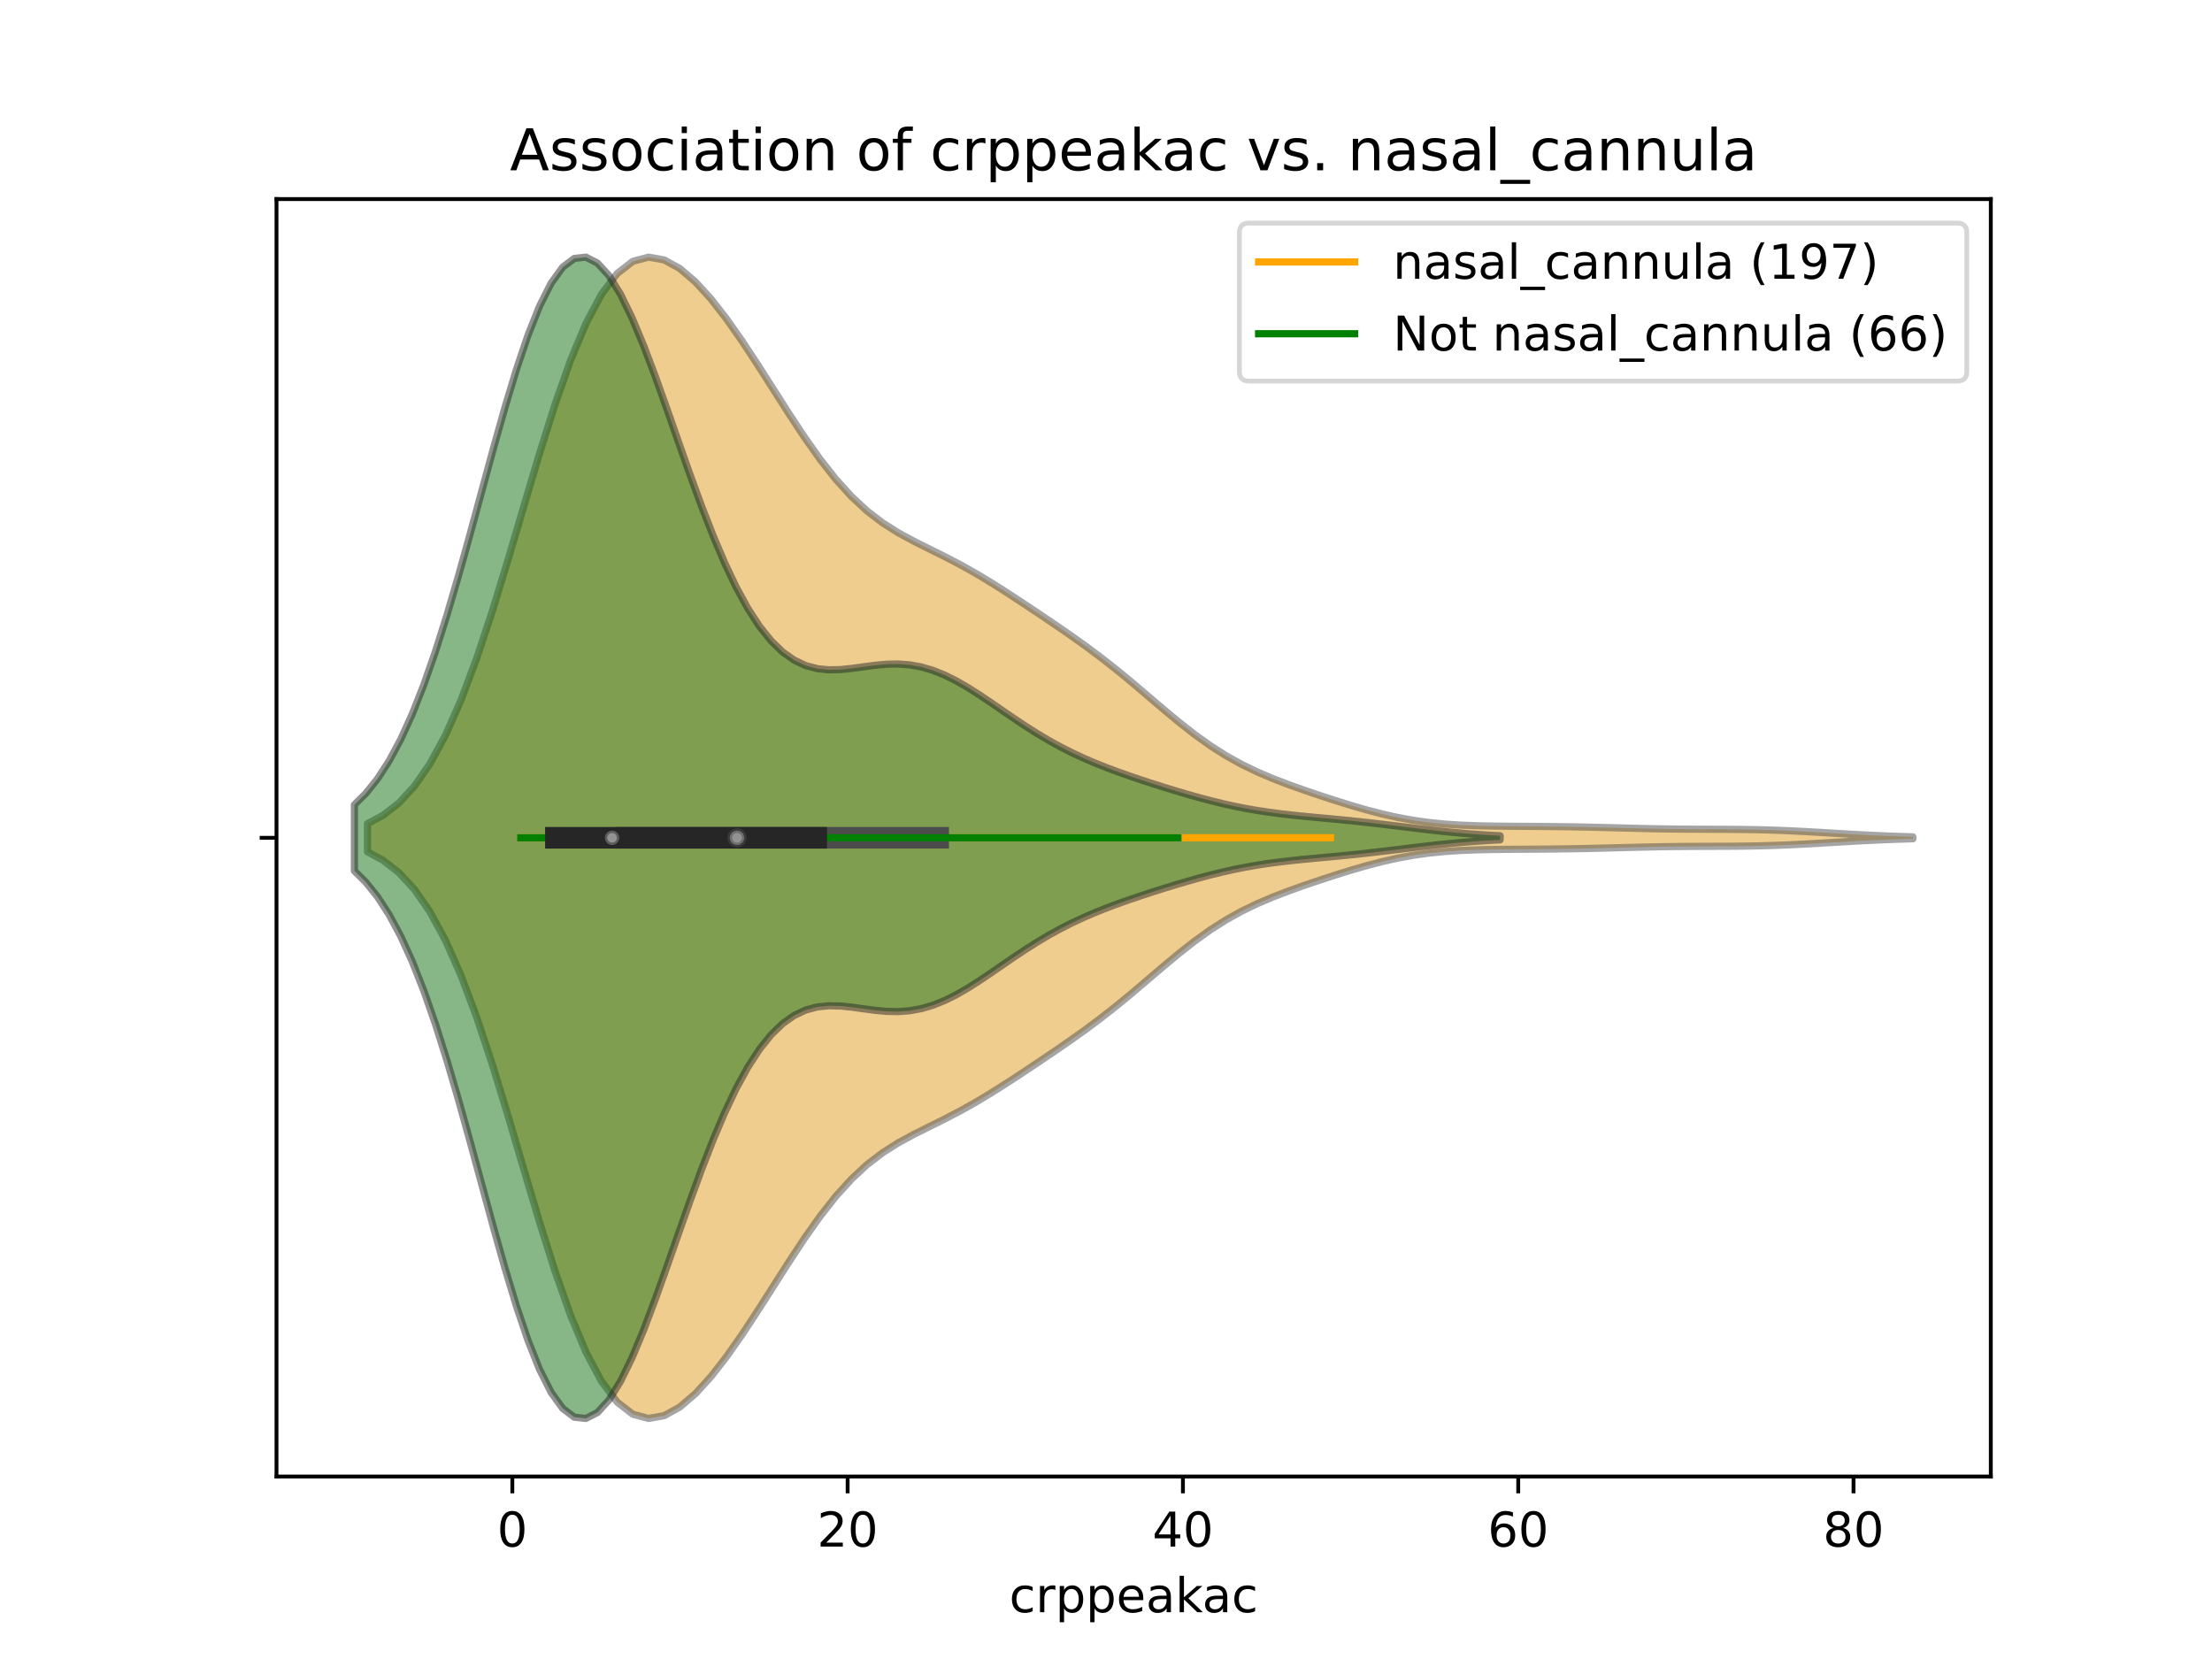 <?xml version="1.0" encoding="utf-8" standalone="no"?>
<!DOCTYPE svg PUBLIC "-//W3C//DTD SVG 1.1//EN"
  "http://www.w3.org/Graphics/SVG/1.1/DTD/svg11.dtd">
<!-- Created with matplotlib (https://matplotlib.org/) -->
<svg height="345.6pt" version="1.1" viewBox="0 0 460.8 345.6" width="460.8pt" xmlns="http://www.w3.org/2000/svg" xmlns:xlink="http://www.w3.org/1999/xlink">
 <defs>
  <style type="text/css">
*{stroke-linecap:butt;stroke-linejoin:round;}
  </style>
 </defs>
 <g id="figure_1">
  <g id="patch_1">
   <path d="M 0 345.6 
L 460.8 345.6 
L 460.8 0 
L 0 0 
z
" style="fill:#ffffff;"/>
  </g>
  <g id="axes_1">
   <g id="patch_2">
    <path d="M 57.6 307.584 
L 414.72 307.584 
L 414.72 41.472 
L 57.6 41.472 
z
" style="fill:#ffffff;"/>
   </g>
   <g id="PolyCollection_1">
    <defs>
     <path d="M 76.554 -168.133 
L 76.554 -174.011 
L 79.806 -175.76 
L 83.057 -178.288 
L 86.309 -181.797 
L 89.561 -186.474 
L 92.813 -192.462 
L 96.065 -199.819 
L 99.317 -208.493 
L 102.569 -218.303 
L 105.82 -228.933 
L 109.072 -239.961 
L 112.324 -250.891 
L 115.576 -261.214 
L 118.828 -270.459 
L 122.08 -278.253 
L 125.332 -284.348 
L 128.583 -288.641 
L 131.835 -291.158 
L 135.087 -292.032 
L 138.339 -291.462 
L 141.591 -289.677 
L 144.843 -286.902 
L 148.095 -283.34 
L 151.346 -279.166 
L 154.598 -274.538 
L 157.85 -269.602 
L 161.102 -264.508 
L 164.354 -259.418 
L 167.606 -254.496 
L 170.857 -249.902 
L 174.109 -245.769 
L 177.361 -242.181 
L 180.613 -239.164 
L 183.865 -236.676 
L 187.117 -234.618 
L 190.369 -232.851 
L 193.62 -231.227 
L 196.872 -229.613 
L 200.124 -227.917 
L 203.376 -226.089 
L 206.628 -224.129 
L 209.88 -222.064 
L 213.132 -219.934 
L 216.383 -217.768 
L 219.635 -215.573 
L 222.887 -213.334 
L 226.139 -211.019 
L 229.391 -208.591 
L 232.643 -206.034 
L 235.895 -203.353 
L 239.146 -200.592 
L 242.398 -197.817 
L 245.65 -195.115 
L 248.902 -192.567 
L 252.154 -190.24 
L 255.406 -188.17 
L 258.658 -186.361 
L 261.909 -184.787 
L 265.161 -183.403 
L 268.413 -182.156 
L 271.665 -180.996 
L 274.917 -179.893 
L 278.169 -178.832 
L 281.421 -177.821 
L 284.672 -176.879 
L 287.924 -176.032 
L 291.176 -175.304 
L 294.428 -174.712 
L 297.68 -174.259 
L 300.932 -173.934 
L 304.184 -173.719 
L 307.435 -173.589 
L 310.687 -173.516 
L 313.939 -173.479 
L 317.191 -173.457 
L 320.443 -173.437 
L 323.695 -173.408 
L 326.946 -173.365 
L 330.198 -173.307 
L 333.45 -173.233 
L 336.702 -173.15 
L 339.954 -173.066 
L 343.206 -172.988 
L 346.458 -172.926 
L 349.709 -172.884 
L 352.961 -172.861 
L 356.213 -172.85 
L 359.465 -172.84 
L 362.717 -172.815 
L 365.969 -172.764 
L 369.221 -172.676 
L 372.472 -172.551 
L 375.724 -172.392 
L 378.976 -172.208 
L 382.228 -172.015 
L 385.48 -171.824 
L 388.732 -171.649 
L 391.984 -171.497 
L 395.235 -171.372 
L 398.487 -171.276 
L 398.487 -170.868 
L 398.487 -170.868 
L 395.235 -170.772 
L 391.984 -170.647 
L 388.732 -170.495 
L 385.48 -170.32 
L 382.228 -170.129 
L 378.976 -169.936 
L 375.724 -169.752 
L 372.472 -169.593 
L 369.221 -169.468 
L 365.969 -169.38 
L 362.717 -169.329 
L 359.465 -169.304 
L 356.213 -169.294 
L 352.961 -169.283 
L 349.709 -169.26 
L 346.458 -169.218 
L 343.206 -169.156 
L 339.954 -169.078 
L 336.702 -168.994 
L 333.45 -168.911 
L 330.198 -168.837 
L 326.946 -168.779 
L 323.695 -168.736 
L 320.443 -168.707 
L 317.191 -168.687 
L 313.939 -168.665 
L 310.687 -168.628 
L 307.435 -168.555 
L 304.184 -168.425 
L 300.932 -168.21 
L 297.68 -167.885 
L 294.428 -167.432 
L 291.176 -166.84 
L 287.924 -166.112 
L 284.672 -165.266 
L 281.421 -164.323 
L 278.169 -163.312 
L 274.917 -162.251 
L 271.665 -161.148 
L 268.413 -159.988 
L 265.161 -158.741 
L 261.909 -157.357 
L 258.658 -155.783 
L 255.406 -153.974 
L 252.154 -151.904 
L 248.902 -149.577 
L 245.65 -147.029 
L 242.398 -144.327 
L 239.146 -141.552 
L 235.895 -138.791 
L 232.643 -136.11 
L 229.391 -133.553 
L 226.139 -131.125 
L 222.887 -128.81 
L 219.635 -126.571 
L 216.383 -124.376 
L 213.132 -122.21 
L 209.88 -120.08 
L 206.628 -118.015 
L 203.376 -116.055 
L 200.124 -114.227 
L 196.872 -112.531 
L 193.62 -110.917 
L 190.369 -109.293 
L 187.117 -107.526 
L 183.865 -105.468 
L 180.613 -102.98 
L 177.361 -99.963 
L 174.109 -96.375 
L 170.857 -92.242 
L 167.606 -87.648 
L 164.354 -82.726 
L 161.102 -77.636 
L 157.85 -72.542 
L 154.598 -67.606 
L 151.346 -62.978 
L 148.095 -58.804 
L 144.843 -55.242 
L 141.591 -52.467 
L 138.339 -50.682 
L 135.087 -50.112 
L 131.835 -50.986 
L 128.583 -53.503 
L 125.332 -57.796 
L 122.08 -63.891 
L 118.828 -71.685 
L 115.576 -80.93 
L 112.324 -91.253 
L 109.072 -102.183 
L 105.82 -113.211 
L 102.569 -123.841 
L 99.317 -133.651 
L 96.065 -142.325 
L 92.813 -149.682 
L 89.561 -155.67 
L 86.309 -160.347 
L 83.057 -163.856 
L 79.806 -166.384 
L 76.554 -168.133 
z
" id="m437da3eb19" style="stroke:#4c4c4c;stroke-opacity:0.5;stroke-width:1.5;"/>
    </defs>
    <g clip-path="url(#p5c2059d1e5)">
     <use style="fill:#df9c20;fill-opacity:0.5;stroke:#4c4c4c;stroke-opacity:0.5;stroke-width:1.5;" x="0" xlink:href="#m437da3eb19" y="345.6"/>
    </g>
   </g>
   <g id="PolyCollection_2">
    <defs>
     <path d="M 73.833 -164.183 
L 73.833 -177.961 
L 76.244 -180.36 
L 78.654 -183.376 
L 81.065 -187.09 
L 83.476 -191.569 
L 85.887 -196.857 
L 88.297 -202.965 
L 90.708 -209.866 
L 93.119 -217.489 
L 95.53 -225.712 
L 97.941 -234.367 
L 100.351 -243.243 
L 102.762 -252.093 
L 105.173 -260.648 
L 107.584 -268.632 
L 109.994 -275.775 
L 112.405 -281.834 
L 114.816 -286.609 
L 117.227 -289.948 
L 119.637 -291.763 
L 122.048 -292.032 
L 124.459 -290.797 
L 126.87 -288.16 
L 129.281 -284.274 
L 131.691 -279.333 
L 134.102 -273.557 
L 136.513 -267.18 
L 138.924 -260.436 
L 141.334 -253.55 
L 143.745 -246.727 
L 146.156 -240.149 
L 148.567 -233.966 
L 150.978 -228.299 
L 153.388 -223.237 
L 155.799 -218.837 
L 158.21 -215.129 
L 160.621 -212.118 
L 163.031 -209.782 
L 165.442 -208.079 
L 167.853 -206.945 
L 170.264 -206.304 
L 172.675 -206.061 
L 175.085 -206.116 
L 177.496 -206.363 
L 179.907 -206.696 
L 182.318 -207.016 
L 184.728 -207.234 
L 187.139 -207.278 
L 189.55 -207.095 
L 191.961 -206.654 
L 194.372 -205.944 
L 196.782 -204.976 
L 199.193 -203.776 
L 201.604 -202.386 
L 204.015 -200.854 
L 206.425 -199.232 
L 208.836 -197.573 
L 211.247 -195.922 
L 213.658 -194.317 
L 216.069 -192.789 
L 218.479 -191.355 
L 220.89 -190.025 
L 223.301 -188.801 
L 225.712 -187.677 
L 228.122 -186.641 
L 230.533 -185.681 
L 232.944 -184.781 
L 235.355 -183.93 
L 237.766 -183.114 
L 240.176 -182.328 
L 242.587 -181.565 
L 244.998 -180.827 
L 247.409 -180.116 
L 249.819 -179.438 
L 252.23 -178.8 
L 254.641 -178.209 
L 257.052 -177.671 
L 259.463 -177.192 
L 261.873 -176.77 
L 264.284 -176.404 
L 266.695 -176.088 
L 269.106 -175.812 
L 271.516 -175.565 
L 273.927 -175.336 
L 276.338 -175.113 
L 278.749 -174.887 
L 281.16 -174.649 
L 283.57 -174.396 
L 285.981 -174.128 
L 288.392 -173.845 
L 290.803 -173.553 
L 293.213 -173.258 
L 295.624 -172.966 
L 298.035 -172.686 
L 300.446 -172.423 
L 302.857 -172.183 
L 305.267 -171.969 
L 307.678 -171.783 
L 310.089 -171.625 
L 312.5 -171.494 
L 312.5 -170.65 
L 312.5 -170.65 
L 310.089 -170.519 
L 307.678 -170.361 
L 305.267 -170.175 
L 302.857 -169.961 
L 300.446 -169.721 
L 298.035 -169.458 
L 295.624 -169.178 
L 293.213 -168.886 
L 290.803 -168.591 
L 288.392 -168.299 
L 285.981 -168.016 
L 283.57 -167.748 
L 281.16 -167.495 
L 278.749 -167.257 
L 276.338 -167.031 
L 273.927 -166.808 
L 271.516 -166.579 
L 269.106 -166.332 
L 266.695 -166.056 
L 264.284 -165.74 
L 261.873 -165.374 
L 259.463 -164.952 
L 257.052 -164.473 
L 254.641 -163.935 
L 252.23 -163.344 
L 249.819 -162.706 
L 247.409 -162.028 
L 244.998 -161.317 
L 242.587 -160.579 
L 240.176 -159.816 
L 237.766 -159.03 
L 235.355 -158.214 
L 232.944 -157.363 
L 230.533 -156.463 
L 228.122 -155.503 
L 225.712 -154.467 
L 223.301 -153.343 
L 220.89 -152.119 
L 218.479 -150.789 
L 216.069 -149.355 
L 213.658 -147.827 
L 211.247 -146.222 
L 208.836 -144.571 
L 206.425 -142.912 
L 204.015 -141.29 
L 201.604 -139.758 
L 199.193 -138.368 
L 196.782 -137.168 
L 194.372 -136.2 
L 191.961 -135.49 
L 189.55 -135.049 
L 187.139 -134.866 
L 184.728 -134.91 
L 182.318 -135.128 
L 179.907 -135.448 
L 177.496 -135.781 
L 175.085 -136.028 
L 172.675 -136.083 
L 170.264 -135.84 
L 167.853 -135.199 
L 165.442 -134.065 
L 163.031 -132.362 
L 160.621 -130.026 
L 158.21 -127.015 
L 155.799 -123.307 
L 153.388 -118.907 
L 150.978 -113.845 
L 148.567 -108.178 
L 146.156 -101.995 
L 143.745 -95.417 
L 141.334 -88.594 
L 138.924 -81.708 
L 136.513 -74.964 
L 134.102 -68.587 
L 131.691 -62.811 
L 129.281 -57.87 
L 126.87 -53.984 
L 124.459 -51.347 
L 122.048 -50.112 
L 119.637 -50.381 
L 117.227 -52.196 
L 114.816 -55.535 
L 112.405 -60.31 
L 109.994 -66.369 
L 107.584 -73.512 
L 105.173 -81.496 
L 102.762 -90.051 
L 100.351 -98.901 
L 97.941 -107.777 
L 95.53 -116.432 
L 93.119 -124.655 
L 90.708 -132.278 
L 88.297 -139.179 
L 85.887 -145.287 
L 83.476 -150.575 
L 81.065 -155.054 
L 78.654 -158.768 
L 76.244 -161.784 
L 73.833 -164.183 
z
" id="m1fb9565f7a" style="stroke:#262626;stroke-opacity:0.5;stroke-width:1.5;"/>
    </defs>
    <g clip-path="url(#p5c2059d1e5)">
     <use style="fill:#107010;fill-opacity:0.5;stroke:#262626;stroke-opacity:0.5;stroke-width:1.5;" x="0" xlink:href="#m1fb9565f7a" y="345.6"/>
    </g>
   </g>
   <g id="matplotlib.axis_1">
    <g id="xtick_1">
     <g id="line2d_1">
      <defs>
       <path d="M 0 0 
L 0 3.5 
" id="m7fb8dc974c" style="stroke:#000000;stroke-width:0.8;"/>
      </defs>
      <g>
       <use style="stroke:#000000;stroke-width:0.8;" x="106.728" xlink:href="#m7fb8dc974c" y="307.584"/>
      </g>
     </g>
     <g id="text_1">
      <!-- 0 -->
      <defs>
       <path d="M 31.781 66.406 
Q 24.172 66.406 20.328 58.906 
Q 16.5 51.422 16.5 36.375 
Q 16.5 21.391 20.328 13.891 
Q 24.172 6.391 31.781 6.391 
Q 39.453 6.391 43.281 13.891 
Q 47.125 21.391 47.125 36.375 
Q 47.125 51.422 43.281 58.906 
Q 39.453 66.406 31.781 66.406 
z
M 31.781 74.219 
Q 44.047 74.219 50.516 64.516 
Q 56.984 54.828 56.984 36.375 
Q 56.984 17.969 50.516 8.266 
Q 44.047 -1.422 31.781 -1.422 
Q 19.531 -1.422 13.062 8.266 
Q 6.594 17.969 6.594 36.375 
Q 6.594 54.828 13.062 64.516 
Q 19.531 74.219 31.781 74.219 
z
" id="DejaVuSans-48"/>
      </defs>
      <g transform="translate(103.547 322.182)scale(0.1 -0.1)">
       <use xlink:href="#DejaVuSans-48"/>
      </g>
     </g>
    </g>
    <g id="xtick_2">
     <g id="line2d_2">
      <g>
       <use style="stroke:#000000;stroke-width:0.8;" x="176.577" xlink:href="#m7fb8dc974c" y="307.584"/>
      </g>
     </g>
     <g id="text_2">
      <!-- 20 -->
      <defs>
       <path d="M 19.188 8.297 
L 53.609 8.297 
L 53.609 0 
L 7.328 0 
L 7.328 8.297 
Q 12.938 14.109 22.625 23.891 
Q 32.328 33.688 34.812 36.531 
Q 39.547 41.844 41.422 45.531 
Q 43.312 49.219 43.312 52.781 
Q 43.312 58.594 39.234 62.25 
Q 35.156 65.922 28.609 65.922 
Q 23.969 65.922 18.812 64.312 
Q 13.672 62.703 7.812 59.422 
L 7.812 69.391 
Q 13.766 71.781 18.938 73 
Q 24.125 74.219 28.422 74.219 
Q 39.75 74.219 46.484 68.547 
Q 53.219 62.891 53.219 53.422 
Q 53.219 48.922 51.531 44.891 
Q 49.859 40.875 45.406 35.406 
Q 44.188 33.984 37.641 27.219 
Q 31.109 20.453 19.188 8.297 
z
" id="DejaVuSans-50"/>
      </defs>
      <g transform="translate(170.215 322.182)scale(0.1 -0.1)">
       <use xlink:href="#DejaVuSans-50"/>
       <use x="63.623" xlink:href="#DejaVuSans-48"/>
      </g>
     </g>
    </g>
    <g id="xtick_3">
     <g id="line2d_3">
      <g>
       <use style="stroke:#000000;stroke-width:0.8;" x="246.426" xlink:href="#m7fb8dc974c" y="307.584"/>
      </g>
     </g>
     <g id="text_3">
      <!-- 40 -->
      <defs>
       <path d="M 37.797 64.312 
L 12.891 25.391 
L 37.797 25.391 
z
M 35.203 72.906 
L 47.609 72.906 
L 47.609 25.391 
L 58.016 25.391 
L 58.016 17.188 
L 47.609 17.188 
L 47.609 0 
L 37.797 0 
L 37.797 17.188 
L 4.891 17.188 
L 4.891 26.703 
z
" id="DejaVuSans-52"/>
      </defs>
      <g transform="translate(240.064 322.182)scale(0.1 -0.1)">
       <use xlink:href="#DejaVuSans-52"/>
       <use x="63.623" xlink:href="#DejaVuSans-48"/>
      </g>
     </g>
    </g>
    <g id="xtick_4">
     <g id="line2d_4">
      <g>
       <use style="stroke:#000000;stroke-width:0.8;" x="316.276" xlink:href="#m7fb8dc974c" y="307.584"/>
      </g>
     </g>
     <g id="text_4">
      <!-- 60 -->
      <defs>
       <path d="M 33.016 40.375 
Q 26.375 40.375 22.484 35.828 
Q 18.609 31.297 18.609 23.391 
Q 18.609 15.531 22.484 10.953 
Q 26.375 6.391 33.016 6.391 
Q 39.656 6.391 43.531 10.953 
Q 47.406 15.531 47.406 23.391 
Q 47.406 31.297 43.531 35.828 
Q 39.656 40.375 33.016 40.375 
z
M 52.594 71.297 
L 52.594 62.312 
Q 48.875 64.062 45.094 64.984 
Q 41.312 65.922 37.594 65.922 
Q 27.828 65.922 22.672 59.328 
Q 17.531 52.734 16.797 39.406 
Q 19.672 43.656 24.016 45.922 
Q 28.375 48.188 33.594 48.188 
Q 44.578 48.188 50.953 41.516 
Q 57.328 34.859 57.328 23.391 
Q 57.328 12.156 50.688 5.359 
Q 44.047 -1.422 33.016 -1.422 
Q 20.359 -1.422 13.672 8.266 
Q 6.984 17.969 6.984 36.375 
Q 6.984 53.656 15.188 63.938 
Q 23.391 74.219 37.203 74.219 
Q 40.922 74.219 44.703 73.484 
Q 48.484 72.75 52.594 71.297 
z
" id="DejaVuSans-54"/>
      </defs>
      <g transform="translate(309.913 322.182)scale(0.1 -0.1)">
       <use xlink:href="#DejaVuSans-54"/>
       <use x="63.623" xlink:href="#DejaVuSans-48"/>
      </g>
     </g>
    </g>
    <g id="xtick_5">
     <g id="line2d_5">
      <g>
       <use style="stroke:#000000;stroke-width:0.8;" x="386.125" xlink:href="#m7fb8dc974c" y="307.584"/>
      </g>
     </g>
     <g id="text_5">
      <!-- 80 -->
      <defs>
       <path d="M 31.781 34.625 
Q 24.75 34.625 20.719 30.859 
Q 16.703 27.094 16.703 20.516 
Q 16.703 13.922 20.719 10.156 
Q 24.75 6.391 31.781 6.391 
Q 38.812 6.391 42.859 10.172 
Q 46.922 13.969 46.922 20.516 
Q 46.922 27.094 42.891 30.859 
Q 38.875 34.625 31.781 34.625 
z
M 21.922 38.812 
Q 15.578 40.375 12.031 44.719 
Q 8.5 49.078 8.5 55.328 
Q 8.5 64.062 14.719 69.141 
Q 20.953 74.219 31.781 74.219 
Q 42.672 74.219 48.875 69.141 
Q 55.078 64.062 55.078 55.328 
Q 55.078 49.078 51.531 44.719 
Q 48 40.375 41.703 38.812 
Q 48.828 37.156 52.797 32.312 
Q 56.781 27.484 56.781 20.516 
Q 56.781 9.906 50.312 4.234 
Q 43.844 -1.422 31.781 -1.422 
Q 19.734 -1.422 13.25 4.234 
Q 6.781 9.906 6.781 20.516 
Q 6.781 27.484 10.781 32.312 
Q 14.797 37.156 21.922 38.812 
z
M 18.312 54.391 
Q 18.312 48.734 21.844 45.562 
Q 25.391 42.391 31.781 42.391 
Q 38.141 42.391 41.719 45.562 
Q 45.312 48.734 45.312 54.391 
Q 45.312 60.062 41.719 63.234 
Q 38.141 66.406 31.781 66.406 
Q 25.391 66.406 21.844 63.234 
Q 18.312 60.062 18.312 54.391 
z
" id="DejaVuSans-56"/>
      </defs>
      <g transform="translate(379.762 322.182)scale(0.1 -0.1)">
       <use xlink:href="#DejaVuSans-56"/>
       <use x="63.623" xlink:href="#DejaVuSans-48"/>
      </g>
     </g>
    </g>
    <g id="text_6">
     <!-- crppeakac -->
     <defs>
      <path d="M 48.781 52.594 
L 48.781 44.188 
Q 44.969 46.297 41.141 47.344 
Q 37.312 48.391 33.406 48.391 
Q 24.656 48.391 19.812 42.844 
Q 14.984 37.312 14.984 27.297 
Q 14.984 17.281 19.812 11.734 
Q 24.656 6.203 33.406 6.203 
Q 37.312 6.203 41.141 7.25 
Q 44.969 8.297 48.781 10.406 
L 48.781 2.094 
Q 45.016 0.344 40.984 -0.531 
Q 36.969 -1.422 32.422 -1.422 
Q 20.062 -1.422 12.781 6.344 
Q 5.516 14.109 5.516 27.297 
Q 5.516 40.672 12.859 48.328 
Q 20.219 56 33.016 56 
Q 37.156 56 41.109 55.141 
Q 45.062 54.297 48.781 52.594 
z
" id="DejaVuSans-99"/>
      <path d="M 41.109 46.297 
Q 39.594 47.172 37.812 47.578 
Q 36.031 48 33.891 48 
Q 26.266 48 22.188 43.047 
Q 18.109 38.094 18.109 28.812 
L 18.109 0 
L 9.078 0 
L 9.078 54.688 
L 18.109 54.688 
L 18.109 46.188 
Q 20.953 51.172 25.484 53.578 
Q 30.031 56 36.531 56 
Q 37.453 56 38.578 55.875 
Q 39.703 55.766 41.062 55.516 
z
" id="DejaVuSans-114"/>
      <path d="M 18.109 8.203 
L 18.109 -20.797 
L 9.078 -20.797 
L 9.078 54.688 
L 18.109 54.688 
L 18.109 46.391 
Q 20.953 51.266 25.266 53.625 
Q 29.594 56 35.594 56 
Q 45.562 56 51.781 48.094 
Q 58.016 40.188 58.016 27.297 
Q 58.016 14.406 51.781 6.484 
Q 45.562 -1.422 35.594 -1.422 
Q 29.594 -1.422 25.266 0.953 
Q 20.953 3.328 18.109 8.203 
z
M 48.688 27.297 
Q 48.688 37.203 44.609 42.844 
Q 40.531 48.484 33.406 48.484 
Q 26.266 48.484 22.188 42.844 
Q 18.109 37.203 18.109 27.297 
Q 18.109 17.391 22.188 11.75 
Q 26.266 6.109 33.406 6.109 
Q 40.531 6.109 44.609 11.75 
Q 48.688 17.391 48.688 27.297 
z
" id="DejaVuSans-112"/>
      <path d="M 56.203 29.594 
L 56.203 25.203 
L 14.891 25.203 
Q 15.484 15.922 20.484 11.062 
Q 25.484 6.203 34.422 6.203 
Q 39.594 6.203 44.453 7.469 
Q 49.312 8.734 54.109 11.281 
L 54.109 2.781 
Q 49.266 0.734 44.188 -0.344 
Q 39.109 -1.422 33.891 -1.422 
Q 20.797 -1.422 13.156 6.188 
Q 5.516 13.812 5.516 26.812 
Q 5.516 40.234 12.766 48.109 
Q 20.016 56 32.328 56 
Q 43.359 56 49.781 48.891 
Q 56.203 41.797 56.203 29.594 
z
M 47.219 32.234 
Q 47.125 39.594 43.094 43.984 
Q 39.062 48.391 32.422 48.391 
Q 24.906 48.391 20.391 44.141 
Q 15.875 39.891 15.188 32.172 
z
" id="DejaVuSans-101"/>
      <path d="M 34.281 27.484 
Q 23.391 27.484 19.188 25 
Q 14.984 22.516 14.984 16.5 
Q 14.984 11.719 18.141 8.906 
Q 21.297 6.109 26.703 6.109 
Q 34.188 6.109 38.703 11.406 
Q 43.219 16.703 43.219 25.484 
L 43.219 27.484 
z
M 52.203 31.203 
L 52.203 0 
L 43.219 0 
L 43.219 8.297 
Q 40.141 3.328 35.547 0.953 
Q 30.953 -1.422 24.312 -1.422 
Q 15.922 -1.422 10.953 3.297 
Q 6 8.016 6 15.922 
Q 6 25.141 12.172 29.828 
Q 18.359 34.516 30.609 34.516 
L 43.219 34.516 
L 43.219 35.406 
Q 43.219 41.609 39.141 45 
Q 35.062 48.391 27.688 48.391 
Q 23 48.391 18.547 47.266 
Q 14.109 46.141 10.016 43.891 
L 10.016 52.203 
Q 14.938 54.109 19.578 55.047 
Q 24.219 56 28.609 56 
Q 40.484 56 46.344 49.844 
Q 52.203 43.703 52.203 31.203 
z
" id="DejaVuSans-97"/>
      <path d="M 9.078 75.984 
L 18.109 75.984 
L 18.109 31.109 
L 44.922 54.688 
L 56.391 54.688 
L 27.391 29.109 
L 57.625 0 
L 45.906 0 
L 18.109 26.703 
L 18.109 0 
L 9.078 0 
z
" id="DejaVuSans-107"/>
     </defs>
     <g transform="translate(210.245 335.861)scale(0.1 -0.1)">
      <use xlink:href="#DejaVuSans-99"/>
      <use x="54.98" xlink:href="#DejaVuSans-114"/>
      <use x="96.094" xlink:href="#DejaVuSans-112"/>
      <use x="159.57" xlink:href="#DejaVuSans-112"/>
      <use x="223.047" xlink:href="#DejaVuSans-101"/>
      <use x="284.57" xlink:href="#DejaVuSans-97"/>
      <use x="345.85" xlink:href="#DejaVuSans-107"/>
      <use x="402.01" xlink:href="#DejaVuSans-97"/>
      <use x="463.289" xlink:href="#DejaVuSans-99"/>
     </g>
    </g>
   </g>
   <g id="matplotlib.axis_2">
    <g id="ytick_1">
     <g id="line2d_6">
      <defs>
       <path d="M 0 0 
L -3.5 0 
" id="m1f9dedf1d0" style="stroke:#000000;stroke-width:0.8;"/>
      </defs>
      <g>
       <use style="stroke:#000000;stroke-width:0.8;" x="57.6" xlink:href="#m1f9dedf1d0" y="174.528"/>
      </g>
     </g>
    </g>
   </g>
   <g id="line2d_7">
    <path clip-path="url(#p5c2059d1e5)" d="M 108.474 174.528 
L 277.16 174.528 
" style="fill:none;stroke:#ffa500;stroke-linecap:square;stroke-width:1.5;"/>
   </g>
   <g id="line2d_8">
    <path clip-path="url(#p5c2059d1e5)" d="M 130.477 174.528 
L 195.436 174.528 
" style="fill:none;stroke:#4c4c4c;stroke-linecap:square;stroke-width:4.5;"/>
   </g>
   <g id="line2d_9">
    <path clip-path="url(#p5c2059d1e5)" d="M 108.474 174.528 
L 245.379 174.528 
" style="fill:none;stroke:#008000;stroke-linecap:square;stroke-width:1.5;"/>
   </g>
   <g id="line2d_10">
    <path clip-path="url(#p5c2059d1e5)" d="M 115.808 174.528 
L 170.029 174.528 
" style="fill:none;stroke:#262626;stroke-linecap:square;stroke-width:4.5;"/>
   </g>
   <g id="patch_3">
    <path d="M 57.6 307.584 
L 57.6 41.472 
" style="fill:none;stroke:#000000;stroke-linecap:square;stroke-linejoin:miter;stroke-width:0.8;"/>
   </g>
   <g id="patch_4">
    <path d="M 414.72 307.584 
L 414.72 41.472 
" style="fill:none;stroke:#000000;stroke-linecap:square;stroke-linejoin:miter;stroke-width:0.8;"/>
   </g>
   <g id="patch_5">
    <path d="M 57.6 307.584 
L 414.72 307.584 
" style="fill:none;stroke:#000000;stroke-linecap:square;stroke-linejoin:miter;stroke-width:0.8;"/>
   </g>
   <g id="patch_6">
    <path d="M 57.6 41.472 
L 414.72 41.472 
" style="fill:none;stroke:#000000;stroke-linecap:square;stroke-linejoin:miter;stroke-width:0.8;"/>
   </g>
   <g id="PathCollection_1">
    <defs>
     <path d="M 0 1.5 
C 0.398 1.5 0.779 1.342 1.061 1.061 
C 1.342 0.779 1.5 0.398 1.5 0 
C 1.5 -0.398 1.342 -0.779 1.061 -1.061 
C 0.779 -1.342 0.398 -1.5 0 -1.5 
C -0.398 -1.5 -0.779 -1.342 -1.061 -1.061 
C -1.342 -0.779 -1.5 -0.398 -1.5 0 
C -1.5 0.398 -1.342 0.779 -1.061 1.061 
C -0.779 1.342 -0.398 1.5 0 1.5 
z
" id="m55bd33d675" style="stroke:#4c4c4c;stroke-opacity:0.5;"/>
    </defs>
    <g clip-path="url(#p5c2059d1e5)">
     <use style="fill:#ffffff;fill-opacity:0.5;stroke:#4c4c4c;stroke-opacity:0.5;" x="153.527" xlink:href="#m55bd33d675" y="174.528"/>
    </g>
   </g>
   <g id="PathCollection_2">
    <defs>
     <path d="M 0 1.5 
C 0.398 1.5 0.779 1.342 1.061 1.061 
C 1.342 0.779 1.5 0.398 1.5 0 
C 1.5 -0.398 1.342 -0.779 1.061 -1.061 
C 0.779 -1.342 0.398 -1.5 0 -1.5 
C -0.398 -1.5 -0.779 -1.342 -1.061 -1.061 
C -1.342 -0.779 -1.5 -0.398 -1.5 0 
C -1.5 0.398 -1.342 0.779 -1.061 1.061 
C -0.779 1.342 -0.398 1.5 0 1.5 
z
" id="maaf8561e6a" style="stroke:#262626;stroke-opacity:0.5;"/>
    </defs>
    <g clip-path="url(#p5c2059d1e5)">
     <use style="fill:#ffffff;fill-opacity:0.5;stroke:#262626;stroke-opacity:0.5;" x="127.508" xlink:href="#maaf8561e6a" y="174.528"/>
    </g>
   </g>
   <g id="text_7">
    <!-- Association of crppeakac vs. nasal_cannula -->
    <defs>
     <path d="M 34.188 63.188 
L 20.797 26.906 
L 47.609 26.906 
z
M 28.609 72.906 
L 39.797 72.906 
L 67.578 0 
L 57.328 0 
L 50.688 18.703 
L 17.828 18.703 
L 11.188 0 
L 0.781 0 
z
" id="DejaVuSans-65"/>
     <path d="M 44.281 53.078 
L 44.281 44.578 
Q 40.484 46.531 36.375 47.5 
Q 32.281 48.484 27.875 48.484 
Q 21.188 48.484 17.844 46.438 
Q 14.5 44.391 14.5 40.281 
Q 14.5 37.156 16.891 35.375 
Q 19.281 33.594 26.516 31.984 
L 29.594 31.297 
Q 39.156 29.25 43.188 25.516 
Q 47.219 21.781 47.219 15.094 
Q 47.219 7.469 41.188 3.016 
Q 35.156 -1.422 24.609 -1.422 
Q 20.219 -1.422 15.453 -0.562 
Q 10.688 0.297 5.422 2 
L 5.422 11.281 
Q 10.406 8.688 15.234 7.391 
Q 20.062 6.109 24.812 6.109 
Q 31.156 6.109 34.562 8.281 
Q 37.984 10.453 37.984 14.406 
Q 37.984 18.062 35.516 20.016 
Q 33.062 21.969 24.703 23.781 
L 21.578 24.516 
Q 13.234 26.266 9.516 29.906 
Q 5.812 33.547 5.812 39.891 
Q 5.812 47.609 11.281 51.797 
Q 16.75 56 26.812 56 
Q 31.781 56 36.172 55.266 
Q 40.578 54.547 44.281 53.078 
z
" id="DejaVuSans-115"/>
     <path d="M 30.609 48.391 
Q 23.391 48.391 19.188 42.75 
Q 14.984 37.109 14.984 27.297 
Q 14.984 17.484 19.156 11.844 
Q 23.344 6.203 30.609 6.203 
Q 37.797 6.203 41.984 11.859 
Q 46.188 17.531 46.188 27.297 
Q 46.188 37.016 41.984 42.703 
Q 37.797 48.391 30.609 48.391 
z
M 30.609 56 
Q 42.328 56 49.016 48.375 
Q 55.719 40.766 55.719 27.297 
Q 55.719 13.875 49.016 6.219 
Q 42.328 -1.422 30.609 -1.422 
Q 18.844 -1.422 12.172 6.219 
Q 5.516 13.875 5.516 27.297 
Q 5.516 40.766 12.172 48.375 
Q 18.844 56 30.609 56 
z
" id="DejaVuSans-111"/>
     <path d="M 9.422 54.688 
L 18.406 54.688 
L 18.406 0 
L 9.422 0 
z
M 9.422 75.984 
L 18.406 75.984 
L 18.406 64.594 
L 9.422 64.594 
z
" id="DejaVuSans-105"/>
     <path d="M 18.312 70.219 
L 18.312 54.688 
L 36.812 54.688 
L 36.812 47.703 
L 18.312 47.703 
L 18.312 18.016 
Q 18.312 11.328 20.141 9.422 
Q 21.969 7.516 27.594 7.516 
L 36.812 7.516 
L 36.812 0 
L 27.594 0 
Q 17.188 0 13.234 3.875 
Q 9.281 7.766 9.281 18.016 
L 9.281 47.703 
L 2.688 47.703 
L 2.688 54.688 
L 9.281 54.688 
L 9.281 70.219 
z
" id="DejaVuSans-116"/>
     <path d="M 54.891 33.016 
L 54.891 0 
L 45.906 0 
L 45.906 32.719 
Q 45.906 40.484 42.875 44.328 
Q 39.844 48.188 33.797 48.188 
Q 26.516 48.188 22.312 43.547 
Q 18.109 38.922 18.109 30.906 
L 18.109 0 
L 9.078 0 
L 9.078 54.688 
L 18.109 54.688 
L 18.109 46.188 
Q 21.344 51.125 25.703 53.562 
Q 30.078 56 35.797 56 
Q 45.219 56 50.047 50.172 
Q 54.891 44.344 54.891 33.016 
z
" id="DejaVuSans-110"/>
     <path id="DejaVuSans-32"/>
     <path d="M 37.109 75.984 
L 37.109 68.5 
L 28.516 68.5 
Q 23.688 68.5 21.797 66.547 
Q 19.922 64.594 19.922 59.516 
L 19.922 54.688 
L 34.719 54.688 
L 34.719 47.703 
L 19.922 47.703 
L 19.922 0 
L 10.891 0 
L 10.891 47.703 
L 2.297 47.703 
L 2.297 54.688 
L 10.891 54.688 
L 10.891 58.5 
Q 10.891 67.625 15.141 71.797 
Q 19.391 75.984 28.609 75.984 
z
" id="DejaVuSans-102"/>
     <path d="M 2.984 54.688 
L 12.5 54.688 
L 29.594 8.797 
L 46.688 54.688 
L 56.203 54.688 
L 35.688 0 
L 23.484 0 
z
" id="DejaVuSans-118"/>
     <path d="M 10.688 12.406 
L 21 12.406 
L 21 0 
L 10.688 0 
z
" id="DejaVuSans-46"/>
     <path d="M 9.422 75.984 
L 18.406 75.984 
L 18.406 0 
L 9.422 0 
z
" id="DejaVuSans-108"/>
     <path d="M 50.984 -16.609 
L 50.984 -23.578 
L -0.984 -23.578 
L -0.984 -16.609 
z
" id="DejaVuSans-95"/>
     <path d="M 8.5 21.578 
L 8.5 54.688 
L 17.484 54.688 
L 17.484 21.922 
Q 17.484 14.156 20.5 10.266 
Q 23.531 6.391 29.594 6.391 
Q 36.859 6.391 41.078 11.031 
Q 45.312 15.672 45.312 23.688 
L 45.312 54.688 
L 54.297 54.688 
L 54.297 0 
L 45.312 0 
L 45.312 8.406 
Q 42.047 3.422 37.719 1 
Q 33.406 -1.422 27.688 -1.422 
Q 18.266 -1.422 13.375 4.438 
Q 8.5 10.297 8.5 21.578 
z
M 31.109 56 
z
" id="DejaVuSans-117"/>
    </defs>
    <g transform="translate(106.229 35.472)scale(0.12 -0.12)">
     <use xlink:href="#DejaVuSans-65"/>
     <use x="68.408" xlink:href="#DejaVuSans-115"/>
     <use x="120.508" xlink:href="#DejaVuSans-115"/>
     <use x="172.607" xlink:href="#DejaVuSans-111"/>
     <use x="233.789" xlink:href="#DejaVuSans-99"/>
     <use x="288.77" xlink:href="#DejaVuSans-105"/>
     <use x="316.553" xlink:href="#DejaVuSans-97"/>
     <use x="377.832" xlink:href="#DejaVuSans-116"/>
     <use x="417.041" xlink:href="#DejaVuSans-105"/>
     <use x="444.824" xlink:href="#DejaVuSans-111"/>
     <use x="506.006" xlink:href="#DejaVuSans-110"/>
     <use x="569.385" xlink:href="#DejaVuSans-32"/>
     <use x="601.172" xlink:href="#DejaVuSans-111"/>
     <use x="662.354" xlink:href="#DejaVuSans-102"/>
     <use x="697.559" xlink:href="#DejaVuSans-32"/>
     <use x="729.346" xlink:href="#DejaVuSans-99"/>
     <use x="784.326" xlink:href="#DejaVuSans-114"/>
     <use x="825.439" xlink:href="#DejaVuSans-112"/>
     <use x="888.916" xlink:href="#DejaVuSans-112"/>
     <use x="952.393" xlink:href="#DejaVuSans-101"/>
     <use x="1013.916" xlink:href="#DejaVuSans-97"/>
     <use x="1075.195" xlink:href="#DejaVuSans-107"/>
     <use x="1131.355" xlink:href="#DejaVuSans-97"/>
     <use x="1192.635" xlink:href="#DejaVuSans-99"/>
     <use x="1247.615" xlink:href="#DejaVuSans-32"/>
     <use x="1279.402" xlink:href="#DejaVuSans-118"/>
     <use x="1338.582" xlink:href="#DejaVuSans-115"/>
     <use x="1390.682" xlink:href="#DejaVuSans-46"/>
     <use x="1422.469" xlink:href="#DejaVuSans-32"/>
     <use x="1454.256" xlink:href="#DejaVuSans-110"/>
     <use x="1517.635" xlink:href="#DejaVuSans-97"/>
     <use x="1578.914" xlink:href="#DejaVuSans-115"/>
     <use x="1631.014" xlink:href="#DejaVuSans-97"/>
     <use x="1692.293" xlink:href="#DejaVuSans-108"/>
     <use x="1720.076" xlink:href="#DejaVuSans-95"/>
     <use x="1770.076" xlink:href="#DejaVuSans-99"/>
     <use x="1825.057" xlink:href="#DejaVuSans-97"/>
     <use x="1886.336" xlink:href="#DejaVuSans-110"/>
     <use x="1949.715" xlink:href="#DejaVuSans-110"/>
     <use x="2013.094" xlink:href="#DejaVuSans-117"/>
     <use x="2076.473" xlink:href="#DejaVuSans-108"/>
     <use x="2104.256" xlink:href="#DejaVuSans-97"/>
    </g>
   </g>
   <g id="legend_1">
    <g id="patch_7">
     <path d="M 260.189 79.385 
L 407.72 79.385 
Q 409.72 79.385 409.72 77.385 
L 409.72 48.472 
Q 409.72 46.472 407.72 46.472 
L 260.189 46.472 
Q 258.189 46.472 258.189 48.472 
L 258.189 77.385 
Q 258.189 79.385 260.189 79.385 
z
" style="fill:#ffffff;opacity:0.8;stroke:#cccccc;stroke-linejoin:miter;"/>
    </g>
    <g id="line2d_11">
     <path d="M 262.189 54.57 
L 282.189 54.57 
" style="fill:none;stroke:#ffa500;stroke-linecap:square;stroke-width:1.5;"/>
    </g>
    <g id="line2d_12"/>
    <g id="text_8">
     <!-- nasal_cannula (197) -->
     <defs>
      <path d="M 31 75.875 
Q 24.469 64.656 21.281 53.656 
Q 18.109 42.672 18.109 31.391 
Q 18.109 20.125 21.312 9.062 
Q 24.516 -2 31 -13.188 
L 23.188 -13.188 
Q 15.875 -1.703 12.234 9.375 
Q 8.594 20.453 8.594 31.391 
Q 8.594 42.281 12.203 53.312 
Q 15.828 64.359 23.188 75.875 
z
" id="DejaVuSans-40"/>
      <path d="M 12.406 8.297 
L 28.516 8.297 
L 28.516 63.922 
L 10.984 60.406 
L 10.984 69.391 
L 28.422 72.906 
L 38.281 72.906 
L 38.281 8.297 
L 54.391 8.297 
L 54.391 0 
L 12.406 0 
z
" id="DejaVuSans-49"/>
      <path d="M 10.984 1.516 
L 10.984 10.5 
Q 14.703 8.734 18.5 7.812 
Q 22.312 6.891 25.984 6.891 
Q 35.75 6.891 40.891 13.453 
Q 46.047 20.016 46.781 33.406 
Q 43.953 29.203 39.594 26.953 
Q 35.25 24.703 29.984 24.703 
Q 19.047 24.703 12.672 31.312 
Q 6.297 37.938 6.297 49.422 
Q 6.297 60.641 12.938 67.422 
Q 19.578 74.219 30.609 74.219 
Q 43.266 74.219 49.922 64.516 
Q 56.594 54.828 56.594 36.375 
Q 56.594 19.141 48.406 8.859 
Q 40.234 -1.422 26.422 -1.422 
Q 22.703 -1.422 18.891 -0.688 
Q 15.094 0.047 10.984 1.516 
z
M 30.609 32.422 
Q 37.25 32.422 41.125 36.953 
Q 45.016 41.5 45.016 49.422 
Q 45.016 57.281 41.125 61.844 
Q 37.25 66.406 30.609 66.406 
Q 23.969 66.406 20.094 61.844 
Q 16.219 57.281 16.219 49.422 
Q 16.219 41.5 20.094 36.953 
Q 23.969 32.422 30.609 32.422 
z
" id="DejaVuSans-57"/>
      <path d="M 8.203 72.906 
L 55.078 72.906 
L 55.078 68.703 
L 28.609 0 
L 18.312 0 
L 43.219 64.594 
L 8.203 64.594 
z
" id="DejaVuSans-55"/>
      <path d="M 8.016 75.875 
L 15.828 75.875 
Q 23.141 64.359 26.781 53.312 
Q 30.422 42.281 30.422 31.391 
Q 30.422 20.453 26.781 9.375 
Q 23.141 -1.703 15.828 -13.188 
L 8.016 -13.188 
Q 14.5 -2 17.703 9.062 
Q 20.906 20.125 20.906 31.391 
Q 20.906 42.672 17.703 53.656 
Q 14.5 64.656 8.016 75.875 
z
" id="DejaVuSans-41"/>
     </defs>
     <g transform="translate(290.189 58.07)scale(0.1 -0.1)">
      <use xlink:href="#DejaVuSans-110"/>
      <use x="63.379" xlink:href="#DejaVuSans-97"/>
      <use x="124.658" xlink:href="#DejaVuSans-115"/>
      <use x="176.758" xlink:href="#DejaVuSans-97"/>
      <use x="238.037" xlink:href="#DejaVuSans-108"/>
      <use x="265.82" xlink:href="#DejaVuSans-95"/>
      <use x="315.82" xlink:href="#DejaVuSans-99"/>
      <use x="370.801" xlink:href="#DejaVuSans-97"/>
      <use x="432.08" xlink:href="#DejaVuSans-110"/>
      <use x="495.459" xlink:href="#DejaVuSans-110"/>
      <use x="558.838" xlink:href="#DejaVuSans-117"/>
      <use x="622.217" xlink:href="#DejaVuSans-108"/>
      <use x="650" xlink:href="#DejaVuSans-97"/>
      <use x="711.279" xlink:href="#DejaVuSans-32"/>
      <use x="743.066" xlink:href="#DejaVuSans-40"/>
      <use x="782.08" xlink:href="#DejaVuSans-49"/>
      <use x="845.703" xlink:href="#DejaVuSans-57"/>
      <use x="909.326" xlink:href="#DejaVuSans-55"/>
      <use x="972.949" xlink:href="#DejaVuSans-41"/>
     </g>
    </g>
    <g id="line2d_13">
     <path d="M 262.189 69.527 
L 282.189 69.527 
" style="fill:none;stroke:#008000;stroke-linecap:square;stroke-width:1.5;"/>
    </g>
    <g id="line2d_14"/>
    <g id="text_9">
     <!-- Not nasal_cannula (66) -->
     <defs>
      <path d="M 9.812 72.906 
L 23.094 72.906 
L 55.422 11.922 
L 55.422 72.906 
L 64.984 72.906 
L 64.984 0 
L 51.703 0 
L 19.391 60.984 
L 19.391 0 
L 9.812 0 
z
" id="DejaVuSans-78"/>
     </defs>
     <g transform="translate(290.189 73.027)scale(0.1 -0.1)">
      <use xlink:href="#DejaVuSans-78"/>
      <use x="74.805" xlink:href="#DejaVuSans-111"/>
      <use x="135.986" xlink:href="#DejaVuSans-116"/>
      <use x="175.195" xlink:href="#DejaVuSans-32"/>
      <use x="206.982" xlink:href="#DejaVuSans-110"/>
      <use x="270.361" xlink:href="#DejaVuSans-97"/>
      <use x="331.641" xlink:href="#DejaVuSans-115"/>
      <use x="383.74" xlink:href="#DejaVuSans-97"/>
      <use x="445.02" xlink:href="#DejaVuSans-108"/>
      <use x="472.803" xlink:href="#DejaVuSans-95"/>
      <use x="522.803" xlink:href="#DejaVuSans-99"/>
      <use x="577.783" xlink:href="#DejaVuSans-97"/>
      <use x="639.062" xlink:href="#DejaVuSans-110"/>
      <use x="702.441" xlink:href="#DejaVuSans-110"/>
      <use x="765.82" xlink:href="#DejaVuSans-117"/>
      <use x="829.199" xlink:href="#DejaVuSans-108"/>
      <use x="856.982" xlink:href="#DejaVuSans-97"/>
      <use x="918.262" xlink:href="#DejaVuSans-32"/>
      <use x="950.049" xlink:href="#DejaVuSans-40"/>
      <use x="989.062" xlink:href="#DejaVuSans-54"/>
      <use x="1052.686" xlink:href="#DejaVuSans-54"/>
      <use x="1116.309" xlink:href="#DejaVuSans-41"/>
     </g>
    </g>
   </g>
  </g>
 </g>
 <defs>
  <clipPath id="p5c2059d1e5">
   <rect height="266.112" width="357.12" x="57.6" y="41.472"/>
  </clipPath>
 </defs>
</svg>
